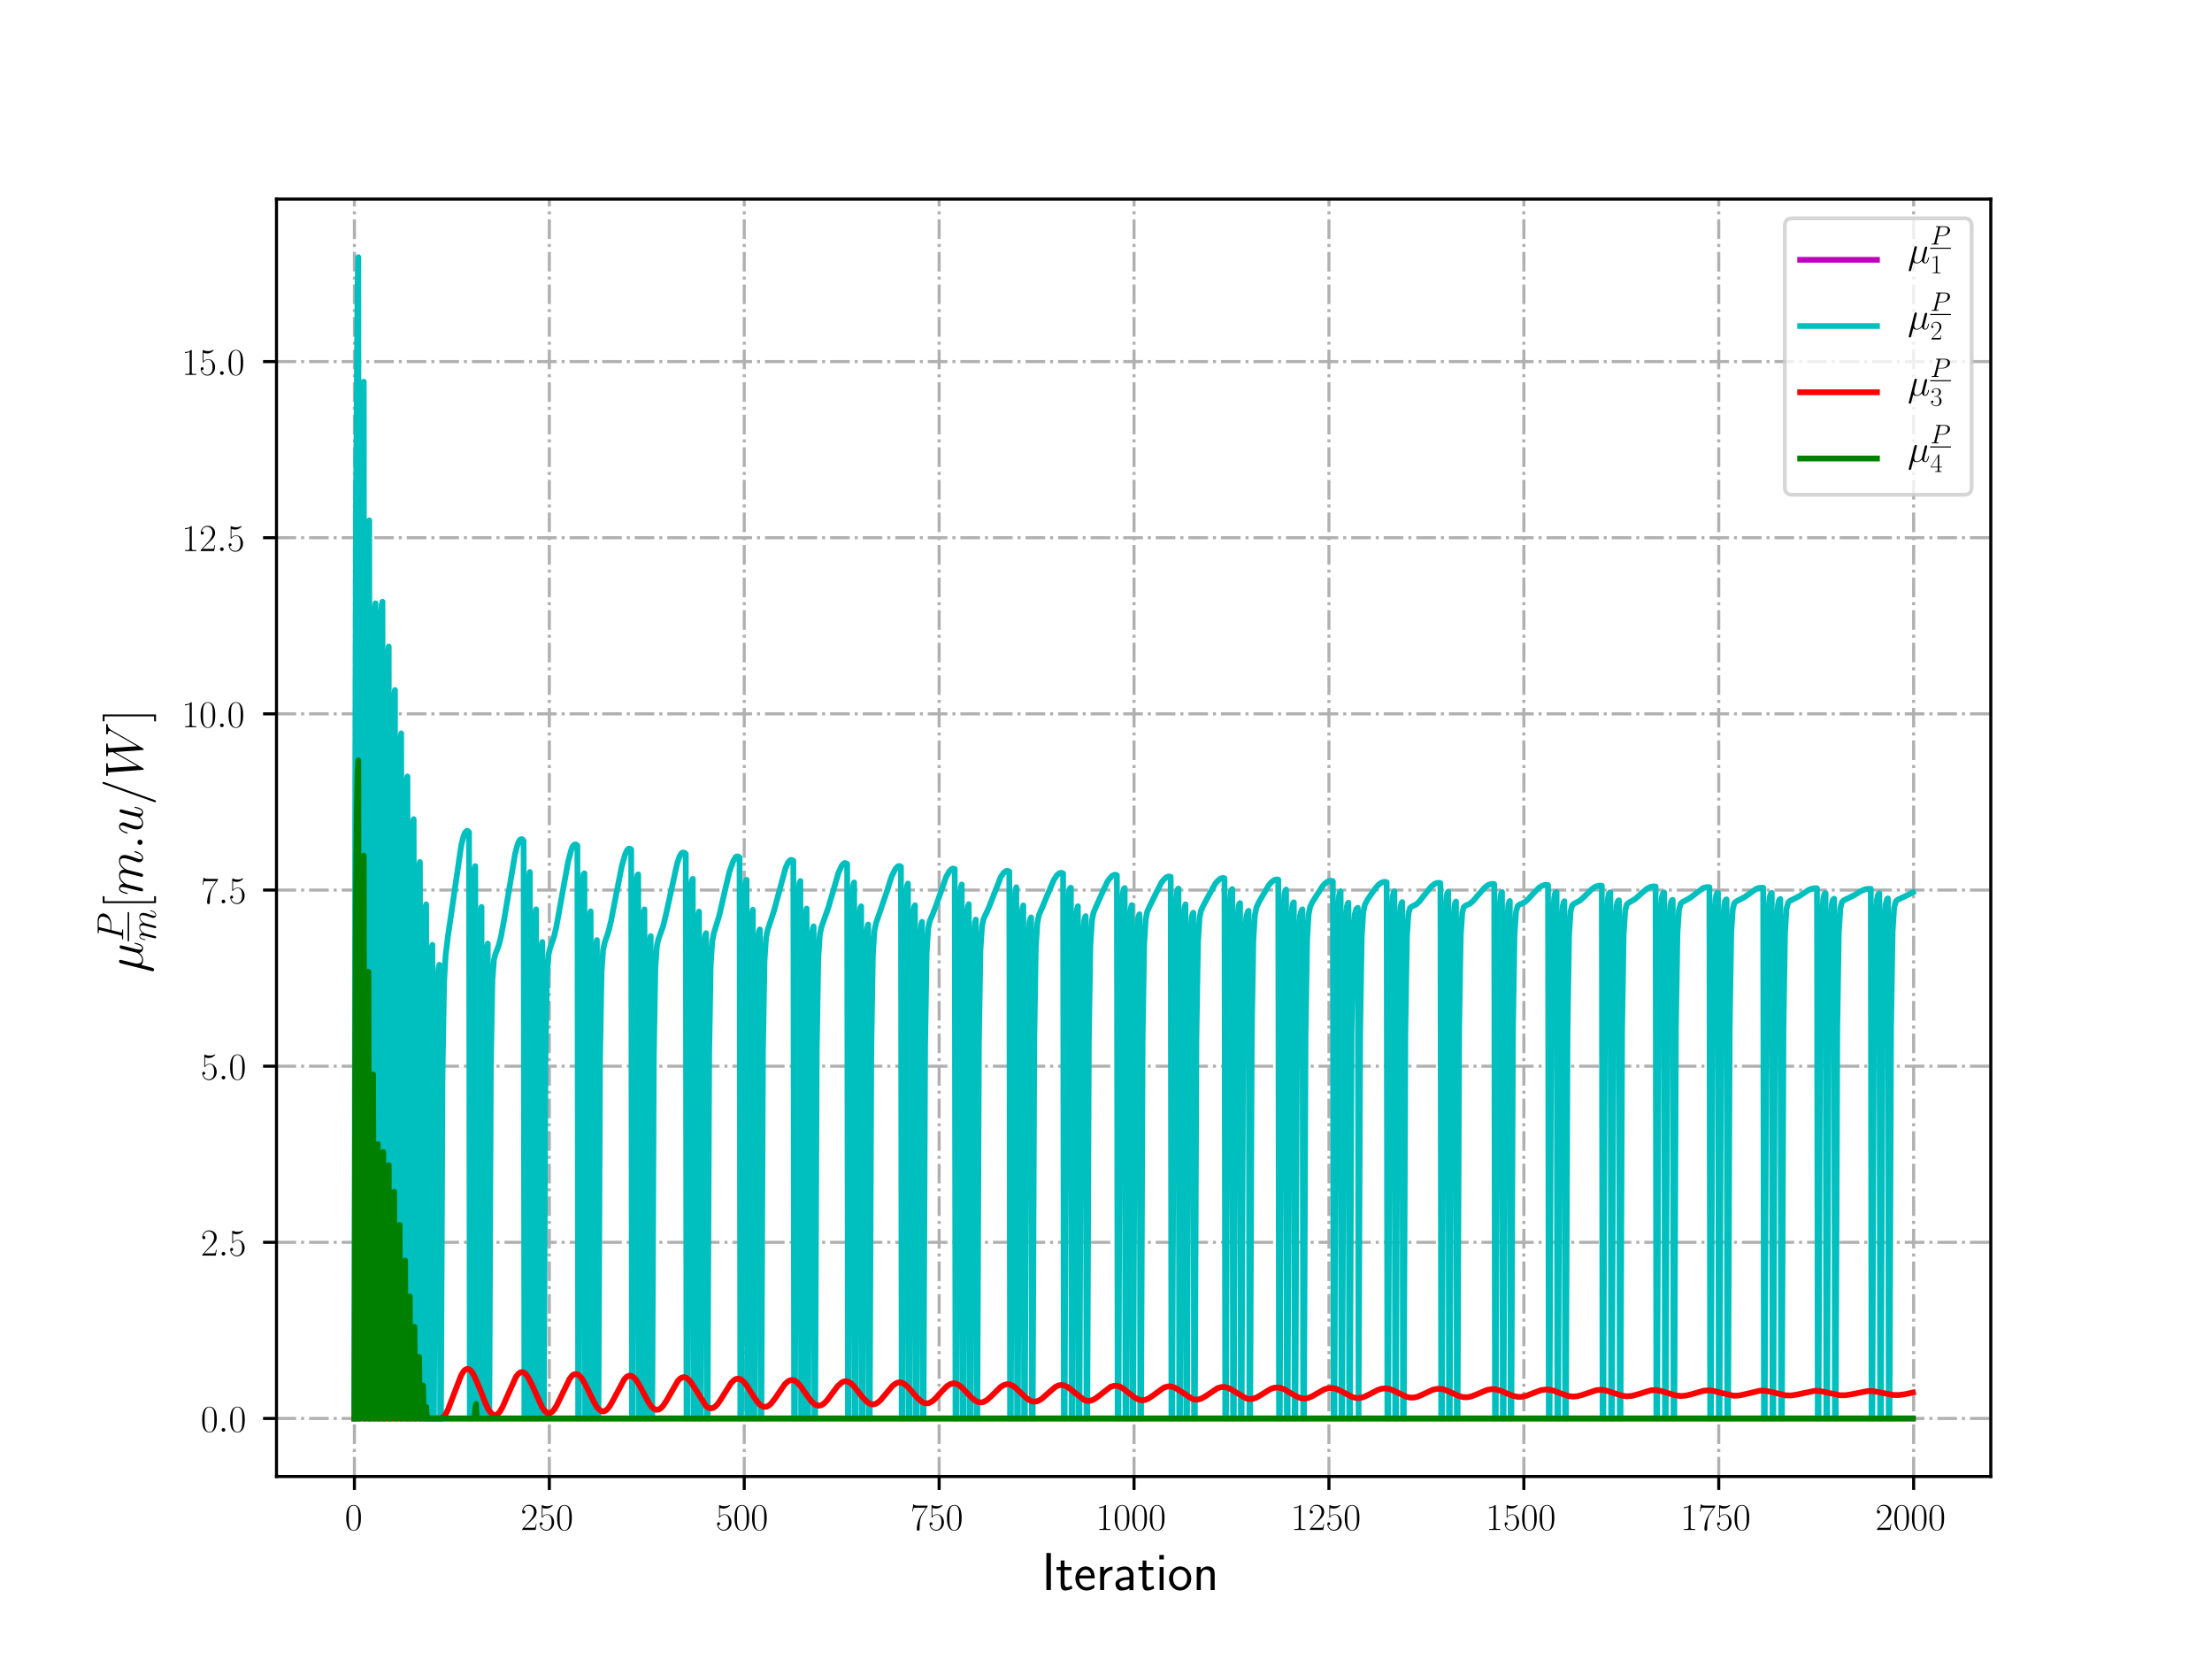 <?xml version="1.0" encoding="utf-8" standalone="no"?>
<!DOCTYPE svg PUBLIC "-//W3C//DTD SVG 1.1//EN"
  "http://www.w3.org/Graphics/SVG/1.1/DTD/svg11.dtd">
<!-- Created with matplotlib (http://matplotlib.org/) -->
<svg height="432pt" version="1.1" viewBox="0 0 576 432" width="576pt" xmlns="http://www.w3.org/2000/svg" xmlns:xlink="http://www.w3.org/1999/xlink">
 <defs>
  <style type="text/css">
*{stroke-linecap:butt;stroke-linejoin:round;}
  </style>
 </defs>
 <g id="figure_1">
  <g id="patch_1">
   <path d="M 0 432 
L 576 432 
L 576 0 
L 0 0 
z
" style="fill:#ffffff;"/>
  </g>
  <g id="axes_1">
   <g id="patch_2">
    <path d="M 72 384.48 
L 518.4 384.48 
L 518.4 51.84 
L 72 51.84 
z
" style="fill:#ffffff;"/>
   </g>
   <g id="matplotlib.axis_1">
    <g id="xtick_1">
     <g id="line2d_1">
      <path clip-path="url(#pc7d22c2955)" d="M 92.291 384.48 
L 92.291 51.84 
" style="fill:none;stroke:#b0b0b0;stroke-dasharray:5.12,1.28,0.8,1.28;stroke-dashoffset:0;stroke-width:0.8;"/>
     </g>
     <g id="line2d_2">
      <defs>
       <path d="M 0 0 
L 0 3.5 
" id="m30c4c192c5" style="stroke:#000000;stroke-width:0.8;"/>
      </defs>
      <g>
       <use style="stroke:#000000;stroke-width:0.8;" x="92.291" xlink:href="#m30c4c192c5" y="384.48"/>
      </g>
     </g>
     <g id="text_1">
      <!-- $0$ -->
      <defs>
       <path d="M 42 31.641 
C 42 37.75 41.906 48.125 37.703 56.109 
C 34 63.109 28.094 65.594 22.906 65.594 
C 18.094 65.594 12 63.406 8.203 56.203 
C 4.203 48.719 3.797 39.438 3.797 31.641 
C 3.797 25.953 3.906 17.281 7 9.672 
C 11.297 -0.609 19 -2 22.906 -2 
C 27.5 -2 34.5 -0.109 38.594 9.375 
C 41.594 16.281 42 24.359 42 31.641 
z
M 22.906 -0.406 
C 16.5 -0.406 12.703 5.078 11.297 12.688 
C 10.203 18.562 10.203 27.156 10.203 32.75 
C 10.203 40.438 10.203 46.828 11.5 52.922 
C 13.406 61.391 19 64 22.906 64 
C 27 64 32.297 61.297 34.203 53.125 
C 35.5 47.438 35.594 40.734 35.594 32.75 
C 35.594 26.25 35.594 18.266 34.406 12.375 
C 32.297 1.484 26.406 -0.406 22.906 -0.406 
z
" id="CMR17-48"/>
      </defs>
      <g transform="translate(89.8 398.398)scale(0.1 -0.1)">
       <use transform="scale(0.996)" xlink:href="#CMR17-48"/>
      </g>
     </g>
    </g>
    <g id="xtick_2">
     <g id="line2d_3">
      <path clip-path="url(#pc7d22c2955)" d="M 143.044 384.48 
L 143.044 51.84 
" style="fill:none;stroke:#b0b0b0;stroke-dasharray:5.12,1.28,0.8,1.28;stroke-dashoffset:0;stroke-width:0.8;"/>
     </g>
     <g id="line2d_4">
      <g>
       <use style="stroke:#000000;stroke-width:0.8;" x="143.044" xlink:href="#m30c4c192c5" y="384.48"/>
      </g>
     </g>
     <g id="text_2">
      <!-- $250$ -->
      <defs>
       <path d="M 41.703 15.453 
L 39.906 15.453 
C 38.906 8.375 38.094 7.172 37.703 6.562 
C 37.203 5.766 30 5.766 28.594 5.766 
L 9.406 5.766 
C 13 9.672 20 16.75 28.5 24.953 
C 34.594 30.734 41.703 37.531 41.703 47.422 
C 41.703 59.219 32.297 66 21.797 66 
C 10.797 66 4.094 56.312 4.094 47.344 
C 4.094 43.438 7 42.938 8.203 42.938 
C 9.203 42.938 12.203 43.547 12.203 47.031 
C 12.203 50.109 9.594 51 8.203 51 
C 7.594 51 7 50.906 6.594 50.703 
C 8.5 59.219 14.297 63.406 20.406 63.406 
C 29.094 63.406 34.797 56.516 34.797 47.422 
C 34.797 38.734 29.703 31.25 24 24.75 
L 4.094 2.281 
L 4.094 0 
L 39.297 0 
z
" id="CMR17-50"/>
       <path d="M 11.406 57.688 
C 12.406 57.281 16.5 56 20.703 56 
C 30 56 35.094 61.109 38 64.062 
C 38 64.953 38 65.5 37.406 65.5 
C 37.297 65.5 37.094 65.5 36.297 65.047 
C 32.797 63.406 28.703 62.078 23.703 62.078 
C 20.703 62.078 16.203 62.484 11.297 64.672 
C 10.203 65.172 10 65.172 9.906 65.172 
C 9.406 65.172 9.297 65.062 9.297 63.078 
L 9.297 34.422 
C 9.297 32.641 9.297 32.141 10.297 32.141 
C 10.797 32.141 11 32.344 11.5 33.031 
C 14.703 37.516 19.094 39.406 24.094 39.406 
C 27.594 39.406 35.094 37.219 35.094 20.141 
C 35.094 16.953 35.094 11.172 32.094 6.578 
C 29.594 2.484 25.703 0.391 21.406 0.391 
C 14.797 0.391 8.094 5 6.297 12.719 
C 6.703 12.609 7.5 12.422 7.906 12.422 
C 9.203 12.422 11.703 13.125 11.703 16.219 
C 11.703 18.906 9.797 20 7.906 20 
C 5.594 20 4.094 18.594 4.094 15.797 
C 4.094 7.094 11 -2 21.594 -2 
C 31.906 -2 41.703 6.875 41.703 19.75 
C 41.703 31.719 33.906 41 24.203 41 
C 19.094 41 14.797 39.109 11.406 35.531 
z
" id="CMR17-53"/>
      </defs>
      <g transform="translate(135.572 398.398)scale(0.1 -0.1)">
       <use transform="scale(0.996)" xlink:href="#CMR17-50"/>
       <use transform="translate(45.69 0)scale(0.996)" xlink:href="#CMR17-53"/>
       <use transform="translate(91.381 0)scale(0.996)" xlink:href="#CMR17-48"/>
      </g>
     </g>
    </g>
    <g id="xtick_3">
     <g id="line2d_5">
      <path clip-path="url(#pc7d22c2955)" d="M 193.796 384.48 
L 193.796 51.84 
" style="fill:none;stroke:#b0b0b0;stroke-dasharray:5.12,1.28,0.8,1.28;stroke-dashoffset:0;stroke-width:0.8;"/>
     </g>
     <g id="line2d_6">
      <g>
       <use style="stroke:#000000;stroke-width:0.8;" x="193.796" xlink:href="#m30c4c192c5" y="384.48"/>
      </g>
     </g>
     <g id="text_3">
      <!-- $500$ -->
      <g transform="translate(186.324 398.398)scale(0.1 -0.1)">
       <use transform="scale(0.996)" xlink:href="#CMR17-53"/>
       <use transform="translate(45.69 0)scale(0.996)" xlink:href="#CMR17-48"/>
       <use transform="translate(91.381 0)scale(0.996)" xlink:href="#CMR17-48"/>
      </g>
     </g>
    </g>
    <g id="xtick_4">
     <g id="line2d_7">
      <path clip-path="url(#pc7d22c2955)" d="M 244.549 384.48 
L 244.549 51.84 
" style="fill:none;stroke:#b0b0b0;stroke-dasharray:5.12,1.28,0.8,1.28;stroke-dashoffset:0;stroke-width:0.8;"/>
     </g>
     <g id="line2d_8">
      <g>
       <use style="stroke:#000000;stroke-width:0.8;" x="244.549" xlink:href="#m30c4c192c5" y="384.48"/>
      </g>
     </g>
     <g id="text_4">
      <!-- $750$ -->
      <defs>
       <path d="M 45.094 61.578 
L 45.094 63.766 
L 21.594 63.766 
C 9.906 63.766 9.703 65.078 9.297 67 
L 7.5 67 
L 4.594 48.344 
L 6.406 48.344 
C 6.703 50.234 7.406 55.312 8.594 57.203 
C 9.203 58 16.594 58 18.297 58 
L 40.297 58 
L 29.203 41.578 
C 21.797 30.531 16.703 15.609 16.703 2.578 
C 16.703 1.391 16.703 -2 20.297 -2 
C 23.906 -2 23.906 1.391 23.906 2.672 
L 23.906 7.266 
C 23.906 23.562 26.703 34.312 31.297 41.188 
z
" id="CMR17-55"/>
      </defs>
      <g transform="translate(237.077 398.398)scale(0.1 -0.1)">
       <use transform="scale(0.996)" xlink:href="#CMR17-55"/>
       <use transform="translate(45.69 0)scale(0.996)" xlink:href="#CMR17-53"/>
       <use transform="translate(91.381 0)scale(0.996)" xlink:href="#CMR17-48"/>
      </g>
     </g>
    </g>
    <g id="xtick_5">
     <g id="line2d_9">
      <path clip-path="url(#pc7d22c2955)" d="M 295.302 384.48 
L 295.302 51.84 
" style="fill:none;stroke:#b0b0b0;stroke-dasharray:5.12,1.28,0.8,1.28;stroke-dashoffset:0;stroke-width:0.8;"/>
     </g>
     <g id="line2d_10">
      <g>
       <use style="stroke:#000000;stroke-width:0.8;" x="295.302" xlink:href="#m30c4c192c5" y="384.48"/>
      </g>
     </g>
     <g id="text_5">
      <!-- $1000$ -->
      <defs>
       <path d="M 26.594 63.406 
C 26.594 65.5 26.5 65.5 25.094 65.5 
C 21.203 61.188 15.297 59.797 9.703 59.797 
C 9.406 59.797 8.906 59.797 8.797 59.5 
C 8.703 59.297 8.703 59.094 8.703 57 
C 11.797 57 17 57.594 21 59.984 
L 21 7.203 
C 21 3.688 20.797 2.5 12.203 2.5 
L 9.203 2.5 
L 9.203 0 
C 14 0 19 0 23.797 0 
C 28.594 0 33.594 0 38.406 0 
L 38.406 2.5 
L 35.406 2.5 
C 26.797 2.5 26.594 3.594 26.594 7.156 
z
" id="CMR17-49"/>
      </defs>
      <g transform="translate(285.339 398.398)scale(0.1 -0.1)">
       <use transform="scale(0.996)" xlink:href="#CMR17-49"/>
       <use transform="translate(45.69 0)scale(0.996)" xlink:href="#CMR17-48"/>
       <use transform="translate(91.381 0)scale(0.996)" xlink:href="#CMR17-48"/>
       <use transform="translate(137.071 0)scale(0.996)" xlink:href="#CMR17-48"/>
      </g>
     </g>
    </g>
    <g id="xtick_6">
     <g id="line2d_11">
      <path clip-path="url(#pc7d22c2955)" d="M 346.054 384.48 
L 346.054 51.84 
" style="fill:none;stroke:#b0b0b0;stroke-dasharray:5.12,1.28,0.8,1.28;stroke-dashoffset:0;stroke-width:0.8;"/>
     </g>
     <g id="line2d_12">
      <g>
       <use style="stroke:#000000;stroke-width:0.8;" x="346.054" xlink:href="#m30c4c192c5" y="384.48"/>
      </g>
     </g>
     <g id="text_6">
      <!-- $1250$ -->
      <g transform="translate(336.091 398.398)scale(0.1 -0.1)">
       <use transform="scale(0.996)" xlink:href="#CMR17-49"/>
       <use transform="translate(45.69 0)scale(0.996)" xlink:href="#CMR17-50"/>
       <use transform="translate(91.381 0)scale(0.996)" xlink:href="#CMR17-53"/>
       <use transform="translate(137.071 0)scale(0.996)" xlink:href="#CMR17-48"/>
      </g>
     </g>
    </g>
    <g id="xtick_7">
     <g id="line2d_13">
      <path clip-path="url(#pc7d22c2955)" d="M 396.807 384.48 
L 396.807 51.84 
" style="fill:none;stroke:#b0b0b0;stroke-dasharray:5.12,1.28,0.8,1.28;stroke-dashoffset:0;stroke-width:0.8;"/>
     </g>
     <g id="line2d_14">
      <g>
       <use style="stroke:#000000;stroke-width:0.8;" x="396.807" xlink:href="#m30c4c192c5" y="384.48"/>
      </g>
     </g>
     <g id="text_7">
      <!-- $1500$ -->
      <g transform="translate(386.844 398.398)scale(0.1 -0.1)">
       <use transform="scale(0.996)" xlink:href="#CMR17-49"/>
       <use transform="translate(45.69 0)scale(0.996)" xlink:href="#CMR17-53"/>
       <use transform="translate(91.381 0)scale(0.996)" xlink:href="#CMR17-48"/>
       <use transform="translate(137.071 0)scale(0.996)" xlink:href="#CMR17-48"/>
      </g>
     </g>
    </g>
    <g id="xtick_8">
     <g id="line2d_15">
      <path clip-path="url(#pc7d22c2955)" d="M 447.559 384.48 
L 447.559 51.84 
" style="fill:none;stroke:#b0b0b0;stroke-dasharray:5.12,1.28,0.8,1.28;stroke-dashoffset:0;stroke-width:0.8;"/>
     </g>
     <g id="line2d_16">
      <g>
       <use style="stroke:#000000;stroke-width:0.8;" x="447.559" xlink:href="#m30c4c192c5" y="384.48"/>
      </g>
     </g>
     <g id="text_8">
      <!-- $1750$ -->
      <g transform="translate(437.597 398.398)scale(0.1 -0.1)">
       <use transform="scale(0.996)" xlink:href="#CMR17-49"/>
       <use transform="translate(45.69 0)scale(0.996)" xlink:href="#CMR17-55"/>
       <use transform="translate(91.381 0)scale(0.996)" xlink:href="#CMR17-53"/>
       <use transform="translate(137.071 0)scale(0.996)" xlink:href="#CMR17-48"/>
      </g>
     </g>
    </g>
    <g id="xtick_9">
     <g id="line2d_17">
      <path clip-path="url(#pc7d22c2955)" d="M 498.312 384.48 
L 498.312 51.84 
" style="fill:none;stroke:#b0b0b0;stroke-dasharray:5.12,1.28,0.8,1.28;stroke-dashoffset:0;stroke-width:0.8;"/>
     </g>
     <g id="line2d_18">
      <g>
       <use style="stroke:#000000;stroke-width:0.8;" x="498.312" xlink:href="#m30c4c192c5" y="384.48"/>
      </g>
     </g>
     <g id="text_9">
      <!-- $2000$ -->
      <g transform="translate(488.349 398.398)scale(0.1 -0.1)">
       <use transform="scale(0.996)" xlink:href="#CMR17-50"/>
       <use transform="translate(45.69 0)scale(0.996)" xlink:href="#CMR17-48"/>
       <use transform="translate(91.381 0)scale(0.996)" xlink:href="#CMR17-48"/>
       <use transform="translate(137.071 0)scale(0.996)" xlink:href="#CMR17-48"/>
      </g>
     </g>
    </g>
    <g id="text_10">
     <!-- Iteration -->
     <defs>
      <path d="M 17.094 69 
L 8.703 69 
L 8.703 0 
L 17.094 0 
z
" id="CMSS17-73"/>
      <path d="M 16.703 37 
L 29.703 37 
L 29.703 42.766 
L 16.703 42.766 
L 16.703 55 
L 9.594 55 
L 9.594 42.766 
L 1.703 42.766 
L 1.703 37 
L 9.406 37 
L 9.406 11.703 
C 9.406 6 10.703 -1 17.297 -1 
C 22.297 -1 26.906 0.391 31.297 2.688 
L 29.703 8.562 
C 27.297 6.469 24.406 5.266 21.297 5.266 
C 16.906 5.266 16.703 10.875 16.703 13.375 
z
" id="CMSS17-116"/>
      <path d="M 39.094 21.516 
C 39.094 24.844 38.906 31.297 35.703 36.641 
C 32.203 42.391 26.5 44 22.203 44 
C 11.797 44 3 34.188 3 21.484 
C 3 9.094 12.094 -1 23.594 -1 
C 28.094 -1 33.594 0.297 38.594 3.875 
C 38.594 4.281 38.406 6.469 38.297 6.562 
C 38.297 6.766 38 9.844 38 10.25 
C 33.203 6.359 27.703 5.078 23.703 5.078 
C 17.297 5.078 10.406 10.422 10.094 21.516 
z
M 10.906 27 
C 12.203 32.562 16.594 37.828 22.203 37.828 
C 23.703 37.828 30.703 37.828 32.5 27 
z
" id="CMSS17-101"/>
      <path d="M 14.906 21.297 
C 14.906 30.703 21.797 37 30.594 37 
L 30.594 43.578 
C 24.203 43.578 18.203 40.391 14.594 35.203 
L 14.594 43.094 
L 7.5 43.094 
L 7.5 0 
L 14.906 0 
z
" id="CMSS17-114"/>
      <path d="M 37.594 27.984 
C 37.594 37.375 30.906 43.875 21.906 43.875 
C 17.5 43.875 12.703 43.078 7.203 39.891 
L 7.797 33.359 
C 10.297 35.125 14.594 38 21.797 38 
C 26.906 38 30 34.062 30 27.844 
L 30 24 
C 14 24 4 19.344 4 11.344 
C 4 7.203 6.5 -1 14.797 -1 
C 16.297 -1 24.406 -1 30.203 3.391 
L 30.203 -0.297 
L 37.594 -0.297 
z
M 30 12.75 
C 30 10.953 30 8.562 27 6.781 
C 24.406 5.078 21.094 5.078 19.703 5.078 
C 14.703 5.078 11.297 7.984 11.297 11.625 
C 11.297 18.922 26.906 18.922 30 18.922 
z
" id="CMSS17-97"/>
      <path d="M 15.297 65.359 
L 6.906 65.359 
L 6.906 57 
L 15.297 57 
z
M 14.797 42.797 
L 7.406 42.797 
L 7.406 0 
L 14.797 0 
z
" id="CMSS17-105"/>
      <path d="M 44.203 21.188 
C 44.203 34 34.703 44 23.5 44 
C 12 44 2.703 33.703 2.703 21.188 
C 2.703 8.5 12.297 -1 23.406 -1 
C 34.797 -1 44.203 8.797 44.203 21.188 
z
M 23.5 5.266 
C 16.406 5.266 10.297 11.078 10.297 22 
C 10.297 33.609 17.406 37.922 23.406 37.922 
C 29.906 37.922 36.594 33.219 36.594 22 
C 36.594 10.672 30.094 5.266 23.5 5.266 
z
" id="CMSS17-111"/>
      <path d="M 40.906 29.328 
C 40.906 35.672 39.406 44 28.094 44 
C 21.703 44 17.5 40.719 14.703 37.328 
L 14.703 43.094 
L 7.406 43.094 
L 7.406 0 
L 15 0 
L 15 24.359 
C 15 30.688 17.406 37.938 24.203 37.938 
C 33 37.938 33.297 32 33.297 28.578 
L 33.297 0 
L 40.906 0 
z
" id="CMSS17-110"/>
     </defs>
     <g transform="translate(271.264 414.022)scale(0.14 -0.14)">
      <use transform="scale(0.996)" xlink:href="#CMSS17-73"/>
      <use transform="translate(25.784 0)scale(0.996)" xlink:href="#CMSS17-116"/>
      <use transform="translate(59.615 0)scale(0.996)" xlink:href="#CMSS17-101"/>
      <use transform="translate(101.254 0)scale(0.996)" xlink:href="#CMSS17-114"/>
      <use transform="translate(133.164 0)scale(0.996)" xlink:href="#CMSS17-97"/>
      <use transform="translate(178.086 0)scale(0.996)" xlink:href="#CMSS17-116"/>
      <use transform="translate(211.918 0)scale(0.996)" xlink:href="#CMSS17-105"/>
      <use transform="translate(234.098 0)scale(0.996)" xlink:href="#CMSS17-111"/>
      <use transform="translate(280.942 0)scale(0.996)" xlink:href="#CMSS17-110"/>
     </g>
    </g>
   </g>
   <g id="matplotlib.axis_2">
    <g id="ytick_1">
     <g id="line2d_19">
      <path clip-path="url(#pc7d22c2955)" d="M 72 369.36 
L 518.4 369.36 
" style="fill:none;stroke:#b0b0b0;stroke-dasharray:5.12,1.28,0.8,1.28;stroke-dashoffset:0;stroke-width:0.8;"/>
     </g>
     <g id="line2d_20">
      <defs>
       <path d="M 0 0 
L -3.5 0 
" id="m906672ce0e" style="stroke:#000000;stroke-width:0.8;"/>
      </defs>
      <g>
       <use style="stroke:#000000;stroke-width:0.8;" x="72" xlink:href="#m906672ce0e" y="369.36"/>
      </g>
     </g>
     <g id="text_11">
      <!-- $0.0$ -->
      <defs>
       <path d="M 18.406 4.797 
C 18.406 7.688 16 9.672 13.594 9.672 
C 10.703 9.672 8.703 7.281 8.703 4.891 
C 8.703 2 11.094 0 13.5 0 
C 16.406 0 18.406 2.391 18.406 4.797 
z
" id="CMMI12-58"/>
      </defs>
      <g transform="translate(52.27 372.819)scale(0.1 -0.1)">
       <use transform="scale(0.996)" xlink:href="#CMR17-48"/>
       <use transform="translate(45.69 0)scale(0.996)" xlink:href="#CMMI12-58"/>
       <use transform="translate(72.788 0)scale(0.996)" xlink:href="#CMR17-48"/>
      </g>
     </g>
    </g>
    <g id="ytick_2">
     <g id="line2d_21">
      <path clip-path="url(#pc7d22c2955)" d="M 72 323.493 
L 518.4 323.493 
" style="fill:none;stroke:#b0b0b0;stroke-dasharray:5.12,1.28,0.8,1.28;stroke-dashoffset:0;stroke-width:0.8;"/>
     </g>
     <g id="line2d_22">
      <g>
       <use style="stroke:#000000;stroke-width:0.8;" x="72" xlink:href="#m906672ce0e" y="323.493"/>
      </g>
     </g>
     <g id="text_12">
      <!-- $2.5$ -->
      <g transform="translate(52.27 326.953)scale(0.1 -0.1)">
       <use transform="scale(0.996)" xlink:href="#CMR17-50"/>
       <use transform="translate(45.69 0)scale(0.996)" xlink:href="#CMMI12-58"/>
       <use transform="translate(72.788 0)scale(0.996)" xlink:href="#CMR17-53"/>
      </g>
     </g>
    </g>
    <g id="ytick_3">
     <g id="line2d_23">
      <path clip-path="url(#pc7d22c2955)" d="M 72 277.627 
L 518.4 277.627 
" style="fill:none;stroke:#b0b0b0;stroke-dasharray:5.12,1.28,0.8,1.28;stroke-dashoffset:0;stroke-width:0.8;"/>
     </g>
     <g id="line2d_24">
      <g>
       <use style="stroke:#000000;stroke-width:0.8;" x="72" xlink:href="#m906672ce0e" y="277.627"/>
      </g>
     </g>
     <g id="text_13">
      <!-- $5.0$ -->
      <g transform="translate(52.27 281.086)scale(0.1 -0.1)">
       <use transform="scale(0.996)" xlink:href="#CMR17-53"/>
       <use transform="translate(45.69 0)scale(0.996)" xlink:href="#CMMI12-58"/>
       <use transform="translate(72.788 0)scale(0.996)" xlink:href="#CMR17-48"/>
      </g>
     </g>
    </g>
    <g id="ytick_4">
     <g id="line2d_25">
      <path clip-path="url(#pc7d22c2955)" d="M 72 231.76 
L 518.4 231.76 
" style="fill:none;stroke:#b0b0b0;stroke-dasharray:5.12,1.28,0.8,1.28;stroke-dashoffset:0;stroke-width:0.8;"/>
     </g>
     <g id="line2d_26">
      <g>
       <use style="stroke:#000000;stroke-width:0.8;" x="72" xlink:href="#m906672ce0e" y="231.76"/>
      </g>
     </g>
     <g id="text_14">
      <!-- $7.5$ -->
      <g transform="translate(52.27 235.22)scale(0.1 -0.1)">
       <use transform="scale(0.996)" xlink:href="#CMR17-55"/>
       <use transform="translate(45.69 0)scale(0.996)" xlink:href="#CMMI12-58"/>
       <use transform="translate(72.788 0)scale(0.996)" xlink:href="#CMR17-53"/>
      </g>
     </g>
    </g>
    <g id="ytick_5">
     <g id="line2d_27">
      <path clip-path="url(#pc7d22c2955)" d="M 72 185.894 
L 518.4 185.894 
" style="fill:none;stroke:#b0b0b0;stroke-dasharray:5.12,1.28,0.8,1.28;stroke-dashoffset:0;stroke-width:0.8;"/>
     </g>
     <g id="line2d_28">
      <g>
       <use style="stroke:#000000;stroke-width:0.8;" x="72" xlink:href="#m906672ce0e" y="185.894"/>
      </g>
     </g>
     <g id="text_15">
      <!-- $10.0$ -->
      <g transform="translate(47.289 189.353)scale(0.1 -0.1)">
       <use transform="scale(0.996)" xlink:href="#CMR17-49"/>
       <use transform="translate(45.69 0)scale(0.996)" xlink:href="#CMR17-48"/>
       <use transform="translate(91.381 0)scale(0.996)" xlink:href="#CMMI12-58"/>
       <use transform="translate(118.478 0)scale(0.996)" xlink:href="#CMR17-48"/>
      </g>
     </g>
    </g>
    <g id="ytick_6">
     <g id="line2d_29">
      <path clip-path="url(#pc7d22c2955)" d="M 72 140.027 
L 518.4 140.027 
" style="fill:none;stroke:#b0b0b0;stroke-dasharray:5.12,1.28,0.8,1.28;stroke-dashoffset:0;stroke-width:0.8;"/>
     </g>
     <g id="line2d_30">
      <g>
       <use style="stroke:#000000;stroke-width:0.8;" x="72" xlink:href="#m906672ce0e" y="140.027"/>
      </g>
     </g>
     <g id="text_16">
      <!-- $12.5$ -->
      <g transform="translate(47.289 143.486)scale(0.1 -0.1)">
       <use transform="scale(0.996)" xlink:href="#CMR17-49"/>
       <use transform="translate(45.69 0)scale(0.996)" xlink:href="#CMR17-50"/>
       <use transform="translate(91.381 0)scale(0.996)" xlink:href="#CMMI12-58"/>
       <use transform="translate(118.478 0)scale(0.996)" xlink:href="#CMR17-53"/>
      </g>
     </g>
    </g>
    <g id="ytick_7">
     <g id="line2d_31">
      <path clip-path="url(#pc7d22c2955)" d="M 72 94.161 
L 518.4 94.161 
" style="fill:none;stroke:#b0b0b0;stroke-dasharray:5.12,1.28,0.8,1.28;stroke-dashoffset:0;stroke-width:0.8;"/>
     </g>
     <g id="line2d_32">
      <g>
       <use style="stroke:#000000;stroke-width:0.8;" x="72" xlink:href="#m906672ce0e" y="94.161"/>
      </g>
     </g>
     <g id="text_17">
      <!-- $15.0$ -->
      <g transform="translate(47.289 97.62)scale(0.1 -0.1)">
       <use transform="scale(0.996)" xlink:href="#CMR17-49"/>
       <use transform="translate(45.69 0)scale(0.996)" xlink:href="#CMR17-53"/>
       <use transform="translate(91.381 0)scale(0.996)" xlink:href="#CMMI12-58"/>
       <use transform="translate(118.478 0)scale(0.996)" xlink:href="#CMR17-48"/>
      </g>
     </g>
    </g>
    <g id="text_18">
     <!-- $\mu^{\underline{P}}_{m}[m.u/W]$ -->
     <defs>
      <path d="M 14.406 2.188 
C 16.906 -0.094 20.594 -1 24 -1 
C 30.406 -1 34.797 3.25 37.094 6.328 
C 38.094 1.078 42.297 -1 45.797 -1 
C 48.797 -1 51.203 0.781 53 4.328 
C 54.594 7.703 56 13.734 56 14.109 
C 56 14.609 55.594 15 55 15 
C 54.094 15 54 14.5 53.594 13.031 
C 52.094 7.203 50.203 1 46.094 1 
C 43.203 1 43 3.578 43 5.594 
C 43 7.875 43.906 11.484 44.594 14.469 
L 47.406 25.234 
C 47.797 27.141 48.906 31.609 49.406 33.422 
C 50 35.812 51.094 40.109 51.094 40.5 
C 51.094 42 49.906 43 48.406 43 
C 47.5 43 45.406 42.594 44.594 39.609 
L 37.594 11.875 
C 37.094 9.875 37.094 9.672 35.797 8.078 
C 34.594 6.391 30.703 1 24.406 1 
C 18.797 1 17 5.094 17 9.766 
C 17 12.672 17.906 16.156 18.297 17.859 
L 22.797 35.828 
C 23.297 37.719 24.094 40.906 24.094 41.516 
C 24.094 43.109 22.797 44 21.5 44 
C 20.594 44 18.406 43.703 17.594 40.5 
L 3.094 -17.297 
C 3 -17.797 2.797 -18.391 2.797 -19 
C 2.797 -20.5 4 -21.5 5.5 -21.5 
C 8.406 -21.5 9 -19.188 9.703 -16.406 
z
" id="CMMI12-22"/>
      <path d="M 29.594 31.609 
L 46.406 31.609 
C 60.203 31.609 74 41.766 74 53.141 
C 74 60.906 67.406 68 54.797 68 
L 23.906 68 
C 22 68 21.094 68 21.094 66.109 
C 21.094 65.109 22 65.109 23.5 65.109 
C 29.594 65.109 29.594 64.312 29.594 63.219 
C 29.594 63.031 29.594 62.422 29.203 60.922 
L 15.703 7.375 
C 14.797 3.891 14.594 2.891 7.594 2.891 
C 5.703 2.891 4.703 2.891 4.703 1.094 
C 4.703 0 5.594 0 6.203 0 
C 8.094 0 10.094 0 12 0 
L 23.703 0 
C 25.594 0 27.703 0 29.594 0 
C 30.406 0 31.5 0 31.5 1.891 
C 31.5 2.891 30.594 2.891 29.094 2.891 
C 23.094 2.891 23 3.594 23 4.578 
C 23 5.078 23.094 5.766 23.203 6.266 
z
M 36.797 61.406 
C 37.703 65.109 38.094 65.109 42 65.109 
L 51.906 65.109 
C 59.406 65.109 65.594 62.703 65.594 55.234 
C 65.594 52.641 64.297 44.172 59.703 39.594 
C 58 37.797 53.203 34 44.094 34 
L 30 34 
z
" id="CMMI12-80"/>
      <path d="M 20.594 29.234 
C 20.797 29.844 23.297 34.828 27 38.016 
C 29.594 40.406 33 42.016 36.906 42.016 
C 40.906 42.016 42.297 39.016 42.297 35.031 
C 42.297 34.422 42.297 32.438 41.094 27.734 
L 38.594 17.469 
C 37.797 14.469 35.906 7.078 35.703 5.984 
C 35.297 4.484 34.703 1.891 34.703 1.5 
C 34.703 0.094 35.797 -1 37.297 -1 
C 40.297 -1 40.797 1.297 41.703 4.891 
L 47.703 28.734 
C 47.906 29.531 53.094 42.016 64.094 42.016 
C 68.094 42.016 69.5 39.016 69.5 35.031 
C 69.5 29.438 65.594 18.562 63.406 12.578 
C 62.5 10.172 62 8.875 62 7.078 
C 62 2.594 65.094 -1 69.906 -1 
C 79.203 -1 82.703 13.672 82.703 14.266 
C 82.703 14.766 82.297 15.172 81.703 15.172 
C 80.797 15.172 80.703 14.875 80.203 13.172 
C 77.906 5.188 74.203 1 70.203 1 
C 69.203 1 67.594 1 67.594 4.203 
C 67.594 6.812 68.797 10 69.203 11.094 
C 71 15.906 75.5 27.703 75.5 33.516 
C 75.5 39.5 72 44 64.406 44 
C 57.703 44 52.297 40.219 48.297 34.328 
C 48 39.719 44.703 44 37.203 44 
C 28.297 44 23.594 37.734 21.797 35.234 
C 21.5 40.906 17.406 44 13 44 
C 10.094 44 7.797 42.609 5.906 38.812 
C 4.094 35.219 2.703 29.141 2.703 28.734 
C 2.703 28.344 3.094 27.844 3.797 27.844 
C 4.594 27.844 4.703 27.938 5.297 30.234 
C 6.797 36.125 8.703 42.016 12.703 42.016 
C 15 42.016 15.797 40.406 15.797 37.422 
C 15.797 35.219 14.797 31.328 14.094 28.234 
L 11.297 17.469 
C 10.906 15.562 9.797 11.078 9.297 9.281 
C 8.594 6.688 7.5 2 7.5 1.5 
C 7.5 0.094 8.594 -1 10.094 -1 
C 11.297 -1 12.703 -0.406 13.5 1.094 
C 13.703 1.594 14.594 5.094 15.094 7.078 
L 17.297 16.062 
z
" id="CMMI12-109"/>
      <path d="M 23.5 -25 
L 23.5 -21.516 
L 14.094 -21.516 
L 14.094 71 
L 23.5 71 
L 23.5 74.484 
L 10.594 74.484 
L 10.594 -25 
z
" id="CMR17-91"/>
      <path d="M 34.094 5.781 
C 35.406 0.203 40.203 -1 42.594 -1 
C 45.797 -1 48.203 1.094 49.797 4.484 
C 51.5 8.078 52.797 13.969 52.797 14.266 
C 52.797 14.766 52.406 15.172 51.797 15.172 
C 50.906 15.172 50.797 14.672 50.406 13.172 
C 48.594 6.281 46.797 1 42.797 1 
C 39.797 1 39.797 4.297 39.797 5.594 
C 39.797 7.891 40.094 8.875 41.094 13.078 
C 41.797 15.766 42.5 18.453 43.094 21.25 
L 47.203 37.516 
C 47.906 40.016 47.906 40.219 47.906 40.516 
C 47.906 42.016 46.703 43.016 45.203 43.016 
C 42.297 43.016 41.594 40.516 41 38.016 
C 40 34.125 34.594 12.672 33.906 9.188 
C 33.797 9.188 29.906 1 22.594 1 
C 17.406 1 16.406 5.484 16.406 9.188 
C 16.406 14.875 19.203 22.844 21.797 29.531 
C 23 32.734 23.5 34.031 23.5 36.016 
C 23.5 40.312 20.406 44 15.594 44 
C 6.406 44 2.703 29.531 2.703 28.734 
C 2.703 28.344 3.094 27.844 3.797 27.844 
C 4.703 27.844 4.797 28.234 5.203 29.625 
C 7.594 38.141 11.5 41.906 15.297 41.906 
C 16.297 41.906 17.906 41.906 17.906 38.719 
C 17.906 36.125 16.797 33.234 15.297 29.438 
C 10.906 17.562 10.406 13.766 10.406 10.781 
C 10.406 0.594 18.094 -1 22.203 -1 
C 28.594 -1 32.094 3.391 34.094 5.781 
z
" id="CMMI12-117"/>
      <path d="M 42.906 71.281 
C 42.906 71.391 43.5 72.906 43.5 73.094 
C 43.5 74.297 42.5 75 41.703 75 
C 41.203 75 40.297 75 39.5 72.797 
L 6 -21.297 
C 6 -21.406 5.406 -22.891 5.406 -23.094 
C 5.406 -24.297 6.406 -25 7.203 -25 
C 7.797 -25 8.703 -24.891 9.406 -22.797 
z
" id="CMMI12-61"/>
      <path d="M 90.297 56.969 
C 92.594 60.844 94.797 64.516 100.797 65.125 
C 101.703 65.219 102.594 65.312 102.594 66.906 
C 102.594 68 101.703 68 101.406 68 
C 101.203 68 100.5 68 93.906 68 
C 90.906 68 87.797 68 84.906 68 
C 84.297 68 83.094 68 83.094 66.031 
C 83.094 65.094 83.906 65 84.5 65 
C 86.5 65 89.703 64.406 89.703 61.328 
C 89.703 60.031 89.297 59.328 88.297 57.656 
L 61 10.125 
L 57.406 61.922 
C 57.406 63.109 58.5 65 64.094 65 
C 65.406 65 66.406 65 66.406 66.969 
C 66.406 68 65.406 68 64.906 68 
C 61.406 68 57.703 68 54.094 68 
L 48.906 68 
C 47.406 68 45.594 68 44.094 68 
C 43.5 68 42.297 68 42.297 66.031 
C 42.297 65 43 65 44.703 65 
C 49.297 65 49.297 64.891 49.703 58.938 
L 50 55.359 
L 24.094 10.125 
L 20.406 61.422 
C 20.406 62.531 20.406 65 27.203 65 
C 28.297 65 29.406 65 29.406 66.859 
C 29.406 68 28.5 68 27.906 68 
C 24.406 68 20.703 68 17.094 68 
L 11.906 68 
C 10.406 68 8.594 68 7.094 68 
C 6.5 68 5.297 68 5.297 66.031 
C 5.297 65 6.094 65 7.5 65 
C 12.203 65 12.297 64.391 12.5 61.219 
L 16.906 0.281 
C 17 -1.406 17.094 -2 18.297 -2 
C 19.297 -2 19.5 -1.609 20.406 -0.109 
L 50.203 51.672 
L 53.906 0.281 
C 54 -1.406 54.094 -2 55.297 -2 
C 56.297 -2 56.594 -1.5 57.406 -0.109 
z
" id="CMMI12-87"/>
      <path d="M 14.297 74.484 
L 1.406 74.484 
L 1.406 71 
L 10.797 71 
L 10.797 -21.516 
L 1.406 -21.516 
L 1.406 -25 
L 14.297 -25 
z
" id="CMR17-93"/>
     </defs>
     <g transform="translate(40.577 253.297)rotate(-90)scale(0.14 -0.14)">
      <use transform="translate(0 24.629)scale(0.996)" xlink:href="#CMMI12-22"/>
      <use transform="translate(58.691 60.783)scale(0.697)" xlink:href="#CMMI12-80"/>
      <use transform="translate(58.691 0)scale(0.697)" xlink:href="#CMMI12-109"/>
      <use transform="translate(118.918 24.629)scale(0.996)" xlink:href="#CMR17-91"/>
      <use transform="translate(143.789 24.629)scale(0.996)" xlink:href="#CMMI12-109"/>
      <use transform="translate(229.117 24.629)scale(0.996)" xlink:href="#CMMI12-58"/>
      <use transform="translate(256.214 24.629)scale(0.996)" xlink:href="#CMMI12-117"/>
      <use transform="translate(311.734 24.629)scale(0.996)" xlink:href="#CMMI12-61"/>
      <use transform="translate(360.509 24.629)scale(0.996)" xlink:href="#CMMI12-87"/>
      <use transform="translate(466.154 24.629)scale(0.996)" xlink:href="#CMR17-93"/>
      <path d="M 58.691 49.625 
L 112.687 49.625 
L 112.687 52.415 
L 58.691 52.415 
L 58.691 49.625 
z
"/>
     </g>
    </g>
   </g>
   <g id="line2d_33">
    <path clip-path="url(#pc7d22c2955)" d="M 92.291 369.36 
L 92.494 332.667 
L 92.697 314.32 
L 92.9 305.147 
L 93.103 301.505 
L 93.306 301.351 
L 93.509 369.36 
L 93.712 369.36 
L 93.915 341.704 
L 94.118 330.911 
L 94.321 328.528 
L 94.524 369.36 
L 94.727 369.36 
L 94.93 356.193 
L 95.133 352.52 
L 95.336 352.793 
L 95.539 369.36 
L 498.109 369.36 
L 498.109 369.36 
" style="fill:none;stroke:#bf00bf;stroke-linecap:square;stroke-width:1.5;"/>
   </g>
   <g id="line2d_34">
    <path clip-path="url(#pc7d22c2955)" d="M 92.291 369.36 
L 92.494 211.029 
L 92.697 131.863 
L 93.103 74.071 
L 93.306 66.96 
L 93.509 369.36 
L 93.712 369.36 
L 94.118 149.78 
L 94.321 116.885 
L 94.524 103.295 
L 94.727 99.395 
L 94.93 369.36 
L 95.133 369.36 
L 95.539 177.223 
L 95.742 149.628 
L 95.945 138.629 
L 96.148 135.505 
L 96.351 369.36 
L 96.554 369.36 
L 96.96 201.224 
L 97.366 164.138 
L 97.569 159.154 
L 97.772 157.095 
L 97.975 369.36 
L 98.178 369.36 
L 98.584 207.075 
L 98.99 166.663 
L 99.193 160.298 
L 99.396 157.545 
L 99.599 156.688 
L 99.802 369.36 
L 100.005 369.36 
L 100.411 212.469 
L 100.817 175.447 
L 101.02 170.237 
L 101.223 168.358 
L 101.426 369.36 
L 101.629 369.36 
L 102.035 220.908 
L 102.441 186.141 
L 102.644 181.34 
L 102.847 179.682 
L 103.05 369.36 
L 103.253 369.36 
L 103.66 229.436 
L 104.066 196.869 
L 104.269 192.442 
L 104.472 190.97 
L 104.675 369.36 
L 104.878 369.36 
L 105.284 237.947 
L 105.69 207.541 
L 105.893 203.477 
L 106.096 202.178 
L 106.299 369.36 
L 106.502 369.36 
L 106.908 246.427 
L 107.314 218.158 
L 107.517 214.436 
L 107.72 213.309 
L 107.923 369.36 
L 108.126 369.36 
L 108.532 254.95 
L 108.938 228.783 
L 109.141 225.414 
L 109.344 224.468 
L 109.547 369.36 
L 109.75 369.36 
L 110.156 263.335 
L 110.562 239.297 
L 110.765 236.283 
L 110.968 235.49 
L 111.171 369.36 
L 111.374 369.36 
L 111.78 271.692 
L 112.186 249.624 
L 112.389 246.828 
L 112.592 246.038 
L 112.795 369.36 
L 112.998 369.36 
L 113.404 278.399 
L 113.81 256.829 
L 114.216 251.962 
L 114.419 251.219 
L 114.622 369.36 
L 114.825 369.36 
L 115.231 279.37 
L 115.637 255.899 
L 116.043 248.691 
L 116.652 243.748 
L 120.103 220.156 
L 120.712 217.672 
L 121.118 216.777 
L 121.524 216.391 
L 121.727 216.371 
L 121.93 216.485 
L 122.133 216.736 
L 122.336 369.36 
L 122.539 369.36 
L 122.946 256.915 
L 123.352 230.364 
L 123.555 226.719 
L 123.758 225.532 
L 123.961 369.36 
L 124.164 369.36 
L 124.57 264.162 
L 124.976 240.095 
L 125.179 237.02 
L 125.382 236.18 
L 125.585 369.36 
L 125.788 369.36 
L 126.194 272.013 
L 126.6 249.711 
L 126.803 246.724 
L 127.006 245.713 
L 127.209 369.36 
L 127.412 369.36 
L 127.818 277.449 
L 128.224 255.213 
L 128.63 249.865 
L 129.036 248.342 
L 129.848 246.252 
L 130.457 243.884 
L 131.269 239.464 
L 134.111 222.449 
L 134.72 220.09 
L 135.126 219.055 
L 135.532 218.569 
L 135.938 218.501 
L 136.344 218.899 
L 136.547 369.36 
L 136.75 369.36 
L 137.156 258.376 
L 137.562 232.043 
L 137.765 228.352 
L 137.968 227.069 
L 138.171 369.36 
L 138.374 369.36 
L 138.78 264.887 
L 139.186 240.835 
L 139.389 237.706 
L 139.592 236.789 
L 139.795 369.36 
L 139.998 369.36 
L 140.404 272.112 
L 140.81 249.575 
L 141.013 246.445 
L 141.216 245.289 
L 141.419 369.36 
L 141.622 369.36 
L 142.029 276.757 
L 142.435 254.136 
L 142.841 248.551 
L 143.247 246.869 
L 144.262 243.935 
L 144.871 241.315 
L 146.089 234.621 
L 147.916 224.48 
L 148.728 221.38 
L 149.134 220.38 
L 149.54 219.943 
L 149.946 219.886 
L 150.352 220.184 
L 150.555 369.36 
L 150.758 369.36 
L 151.164 259.073 
L 151.57 232.735 
L 151.773 228.962 
L 151.976 227.575 
L 152.179 227.412 
L 152.382 369.36 
L 152.585 369.36 
L 152.991 265.52 
L 153.397 241.526 
L 153.6 238.325 
L 153.803 237.303 
L 154.006 369.36 
L 154.209 369.36 
L 154.615 272.108 
L 155.021 249.329 
L 155.224 246.067 
L 155.427 244.781 
L 155.63 369.36 
L 155.833 369.36 
L 156.239 276.056 
L 156.645 253.081 
L 157.051 247.298 
L 157.457 245.491 
L 158.472 242.497 
L 159.081 239.985 
L 160.502 232.685 
L 161.924 225.478 
L 162.736 222.594 
L 163.345 221.275 
L 163.751 220.98 
L 164.157 221.05 
L 164.36 221.206 
L 164.563 369.36 
L 164.766 369.36 
L 165.172 259.62 
L 165.578 233.265 
L 165.781 229.421 
L 165.984 227.948 
L 166.187 227.686 
L 166.39 369.36 
L 166.593 369.36 
L 166.999 265.421 
L 167.405 241.214 
L 167.608 237.91 
L 167.811 236.789 
L 168.014 369.36 
L 168.217 369.36 
L 168.623 271.495 
L 169.029 248.439 
L 169.232 245.098 
L 169.435 243.754 
L 169.638 369.36 
L 169.841 369.36 
L 170.247 275.238 
L 170.653 252.055 
L 171.059 246.262 
L 171.465 244.52 
L 172.683 241.161 
L 173.495 237.793 
L 176.337 224.807 
L 176.946 223.064 
L 177.352 222.312 
L 177.758 221.996 
L 178.164 222.018 
L 178.57 222.354 
L 178.773 369.36 
L 178.976 369.36 
L 179.382 260.55 
L 179.788 234.439 
L 179.991 230.623 
L 180.194 229.146 
L 180.398 228.858 
L 180.601 369.36 
L 180.804 369.36 
L 181.21 266.113 
L 181.616 241.941 
L 181.819 238.576 
L 182.022 237.374 
L 182.225 369.36 
L 182.428 369.36 
L 182.834 271.622 
L 183.24 248.399 
L 183.443 244.953 
L 183.646 243.499 
L 183.849 242.999 
L 184.052 369.36 
L 184.255 369.36 
L 184.661 274.719 
L 185.067 251.177 
L 185.473 245.062 
L 185.879 243.04 
L 187.3 238.374 
L 188.924 231.263 
L 189.939 227.009 
L 190.954 224.178 
L 191.563 223.187 
L 191.969 222.985 
L 192.375 223.104 
L 192.578 223.273 
L 192.781 369.36 
L 192.984 369.36 
L 193.39 261.04 
L 193.796 234.912 
L 193.999 231.032 
L 194.202 229.474 
L 194.405 229.098 
L 194.608 369.36 
L 194.811 369.36 
L 195.217 266.017 
L 195.623 241.651 
L 195.826 238.193 
L 196.029 236.901 
L 196.232 369.36 
L 196.435 369.36 
L 196.841 271.062 
L 197.247 247.588 
L 197.45 244.071 
L 197.653 242.563 
L 197.856 242.025 
L 198.059 369.36 
L 198.262 369.36 
L 198.668 273.976 
L 199.074 250.263 
L 199.481 244.155 
L 199.887 242.209 
L 201.511 237.285 
L 204.556 226.029 
L 205.165 224.686 
L 205.571 224.132 
L 205.977 223.91 
L 206.383 223.983 
L 206.586 224.123 
L 206.789 369.36 
L 206.992 369.36 
L 207.398 261.526 
L 207.804 235.409 
L 208.007 231.48 
L 208.21 229.86 
L 208.413 229.41 
L 208.616 369.36 
L 208.819 369.36 
L 209.225 266.012 
L 209.631 241.497 
L 209.834 237.958 
L 210.037 236.586 
L 210.24 369.36 
L 210.443 369.36 
L 210.849 270.631 
L 211.255 246.942 
L 211.458 243.355 
L 211.661 241.794 
L 211.864 241.214 
L 212.067 369.36 
L 212.27 369.36 
L 212.676 273.328 
L 213.082 249.45 
L 213.488 243.332 
L 213.894 241.435 
L 215.721 236.261 
L 218.36 227.194 
L 219.173 225.458 
L 219.579 224.945 
L 219.985 224.721 
L 220.391 224.829 
L 220.594 224.959 
L 220.797 369.36 
L 221 369.36 
L 221.406 262.027 
L 221.812 235.947 
L 222.015 231.979 
L 222.218 230.305 
L 222.421 229.794 
L 222.624 369.36 
L 222.827 369.36 
L 223.233 266.081 
L 223.639 241.446 
L 223.842 237.833 
L 224.045 236.386 
L 224.248 236.013 
L 224.451 369.36 
L 224.654 369.36 
L 225.06 270.525 
L 225.466 246.72 
L 225.669 243.055 
L 225.872 241.407 
L 226.075 240.741 
L 226.278 369.36 
L 226.481 369.36 
L 226.887 272.763 
L 227.293 248.632 
L 227.699 242.387 
L 228.105 240.424 
L 230.744 232.729 
L 232.165 228.258 
L 233.18 226.238 
L 233.789 225.6 
L 234.195 225.491 
L 234.601 225.667 
L 234.804 369.36 
L 235.007 369.36 
L 235.413 262.445 
L 235.819 236.384 
L 236.022 232.379 
L 236.225 230.654 
L 236.428 230.083 
L 236.631 369.36 
L 236.834 369.36 
L 237.24 266.102 
L 237.646 241.348 
L 237.85 237.67 
L 238.053 236.156 
L 238.256 235.718 
L 238.459 369.36 
L 238.662 369.36 
L 239.068 270.149 
L 239.474 246.164 
L 239.88 240.756 
L 240.083 240.057 
L 240.286 369.36 
L 240.489 369.36 
L 240.895 272.227 
L 241.301 247.966 
L 241.707 241.719 
L 242.113 239.802 
L 242.925 237.943 
L 243.737 235.846 
L 246.376 228.328 
L 247.188 226.91 
L 247.797 226.293 
L 248.203 226.161 
L 248.609 226.269 
L 248.812 369.36 
L 249.015 369.36 
L 249.421 262.795 
L 249.827 236.743 
L 250.03 232.705 
L 250.233 230.933 
L 250.436 230.311 
L 250.639 369.36 
L 250.842 369.36 
L 251.248 266.102 
L 251.654 241.244 
L 251.857 237.507 
L 252.06 235.936 
L 252.263 235.443 
L 252.466 369.36 
L 252.669 369.36 
L 253.075 269.811 
L 253.481 245.673 
L 253.887 240.183 
L 254.09 239.459 
L 254.293 369.36 
L 254.496 369.36 
L 254.902 271.765 
L 255.308 247.395 
L 255.714 241.148 
L 256.12 239.277 
L 256.933 237.562 
L 257.745 235.666 
L 260.587 228.412 
L 261.399 227.214 
L 262.008 226.783 
L 262.414 226.754 
L 262.82 226.943 
L 263.023 369.36 
L 263.226 369.36 
L 263.632 263.344 
L 264.038 237.444 
L 264.241 233.424 
L 264.444 231.654 
L 264.647 231.021 
L 264.85 369.36 
L 265.053 369.36 
L 265.459 266.531 
L 265.865 241.702 
L 266.068 237.932 
L 266.271 236.316 
L 266.474 235.767 
L 266.677 369.36 
L 266.88 369.36 
L 267.286 269.866 
L 267.692 245.623 
L 268.098 240.005 
L 268.301 239.216 
L 268.504 238.905 
L 268.707 369.36 
L 268.91 369.36 
L 269.316 271.343 
L 269.722 246.737 
L 270.128 240.312 
L 270.534 238.301 
L 271.346 236.406 
L 272.97 232.502 
L 274.391 229.177 
L 275.203 227.941 
L 275.812 227.401 
L 276.219 227.273 
L 276.625 227.341 
L 276.828 227.456 
L 277.031 369.36 
L 277.234 369.36 
L 277.64 263.656 
L 278.046 237.774 
L 278.249 233.731 
L 278.452 231.925 
L 278.655 231.252 
L 278.858 231.153 
L 279.061 369.36 
L 279.264 369.36 
L 279.67 266.826 
L 280.076 242.034 
L 280.279 238.237 
L 280.482 236.576 
L 280.685 235.976 
L 280.888 369.36 
L 281.091 369.36 
L 281.497 269.852 
L 281.903 245.498 
L 282.309 239.767 
L 282.512 238.923 
L 282.715 238.558 
L 282.918 369.36 
L 283.121 369.36 
L 283.527 270.969 
L 283.933 246.208 
L 284.339 239.715 
L 284.745 237.679 
L 285.354 236.215 
L 287.384 231.659 
L 288.399 229.529 
L 289.008 228.689 
L 289.617 228.065 
L 290.226 227.786 
L 290.632 227.819 
L 290.835 227.9 
L 291.038 369.36 
L 291.241 369.36 
L 291.647 263.902 
L 292.053 238.018 
L 292.256 233.945 
L 292.459 232.105 
L 292.662 231.39 
L 292.865 231.248 
L 293.068 369.36 
L 293.271 369.36 
L 293.677 266.768 
L 294.083 241.88 
L 294.286 238.039 
L 294.489 236.338 
L 294.692 235.698 
L 294.895 369.36 
L 295.098 369.36 
L 295.505 269.558 
L 295.911 245.089 
L 296.317 239.308 
L 296.52 238.451 
L 296.723 238.079 
L 296.926 369.36 
L 297.129 369.36 
L 297.535 270.633 
L 297.941 245.814 
L 298.347 239.341 
L 298.753 237.356 
L 299.362 235.993 
L 301.189 232.267 
L 302.407 229.878 
L 303.016 229.089 
L 303.625 228.502 
L 304.234 228.23 
L 304.64 228.247 
L 304.843 228.315 
L 305.046 369.36 
L 305.249 369.36 
L 305.655 264.14 
L 306.061 238.268 
L 306.467 232.302 
L 306.67 231.553 
L 306.873 231.373 
L 307.076 369.36 
L 307.279 369.36 
L 307.685 266.747 
L 308.091 241.785 
L 308.294 237.905 
L 308.497 236.165 
L 308.7 235.49 
L 308.903 369.36 
L 309.106 369.36 
L 309.512 269.32 
L 309.918 244.748 
L 310.324 238.917 
L 310.527 238.046 
L 310.73 237.664 
L 310.933 369.36 
L 311.136 369.36 
L 311.542 270.329 
L 311.948 245.449 
L 312.354 238.991 
L 312.76 237.042 
L 313.369 235.764 
L 315.197 232.349 
L 316.415 230.159 
L 317.024 229.421 
L 317.836 228.757 
L 318.445 228.608 
L 318.851 228.693 
L 319.054 369.36 
L 319.257 369.36 
L 319.663 264.37 
L 320.069 238.514 
L 320.475 232.507 
L 320.678 231.731 
L 320.881 231.52 
L 321.084 369.36 
L 321.287 369.36 
L 321.693 266.757 
L 322.099 241.735 
L 322.505 236.05 
L 322.708 235.34 
L 322.911 235.156 
L 323.114 369.36 
L 323.317 369.36 
L 323.723 269.23 
L 324.129 244.594 
L 324.535 238.683 
L 324.941 237.351 
L 325.144 237.156 
L 325.347 369.36 
L 325.55 369.36 
L 325.956 269.916 
L 326.362 244.854 
L 326.768 238.295 
L 327.174 236.29 
L 327.783 234.966 
L 330.422 230.465 
L 331.031 229.75 
L 331.843 229.144 
L 332.452 228.992 
L 332.858 229.056 
L 333.061 369.36 
L 333.264 369.36 
L 333.671 264.579 
L 334.077 238.732 
L 334.483 232.681 
L 334.686 231.876 
L 334.889 231.634 
L 335.092 369.36 
L 335.295 369.36 
L 335.701 266.742 
L 336.107 241.657 
L 336.513 235.903 
L 336.716 235.164 
L 336.919 234.949 
L 337.122 369.36 
L 337.325 369.36 
L 337.731 269.009 
L 338.137 244.284 
L 338.543 238.334 
L 338.949 236.984 
L 339.152 236.789 
L 339.355 369.36 
L 339.558 369.36 
L 339.964 269.664 
L 340.37 244.564 
L 340.776 238.024 
L 341.182 236.063 
L 341.791 234.821 
L 344.43 230.707 
L 345.039 230.043 
L 345.851 229.48 
L 346.46 229.333 
L 347.069 229.458 
L 347.272 369.36 
L 347.475 369.36 
L 347.881 264.907 
L 348.287 239.15 
L 348.693 233.112 
L 348.896 232.3 
L 349.099 232.045 
L 349.302 369.36 
L 349.505 369.36 
L 349.911 266.979 
L 350.317 241.899 
L 350.723 236.094 
L 350.926 235.32 
L 351.129 235.066 
L 351.332 369.36 
L 351.535 369.36 
L 351.941 268.982 
L 352.347 244.179 
L 352.754 238.152 
L 353.16 236.732 
L 353.566 236.38 
L 353.769 369.36 
L 354.175 269.38 
L 354.581 244.181 
L 354.987 237.611 
L 355.393 235.633 
L 356.002 234.408 
L 357.829 231.748 
L 358.844 230.485 
L 359.453 229.995 
L 360.062 229.695 
L 360.671 229.628 
L 361.077 229.722 
L 361.28 369.36 
L 361.483 369.36 
L 361.889 265.056 
L 362.295 239.299 
L 362.701 233.224 
L 362.904 232.388 
L 363.107 232.107 
L 363.31 369.36 
L 363.513 369.36 
L 363.919 266.949 
L 364.325 241.818 
L 364.731 235.962 
L 364.934 235.164 
L 365.137 234.89 
L 365.34 369.36 
L 365.543 369.36 
L 365.949 268.804 
L 366.355 243.935 
L 366.761 237.883 
L 367.167 236.453 
L 367.573 236.103 
L 368.791 235.494 
L 369.603 234.736 
L 370.821 233.175 
L 372.649 230.904 
L 373.461 230.238 
L 374.07 229.955 
L 374.679 229.887 
L 375.085 229.968 
L 375.288 369.36 
L 375.491 369.36 
L 375.897 265.199 
L 376.303 239.451 
L 376.709 233.345 
L 376.912 232.489 
L 377.115 232.188 
L 377.318 369.36 
L 377.521 369.36 
L 377.927 266.942 
L 378.333 241.767 
L 378.739 235.864 
L 378.942 235.046 
L 379.145 234.753 
L 379.348 369.36 
L 379.551 369.36 
L 379.957 268.655 
L 380.363 243.726 
L 380.769 237.646 
L 381.175 236.206 
L 381.581 235.853 
L 382.799 235.29 
L 383.611 234.595 
L 384.829 233.162 
L 386.656 231.067 
L 387.468 230.471 
L 388.28 230.179 
L 388.889 230.177 
L 389.092 230.221 
L 389.295 369.36 
L 389.498 369.36 
L 389.904 265.349 
L 390.31 239.609 
L 390.716 233.474 
L 390.919 232.597 
L 391.123 232.274 
L 391.326 369.36 
L 391.529 369.36 
L 391.935 266.936 
L 392.341 241.717 
L 392.747 235.769 
L 392.95 234.929 
L 393.153 234.613 
L 393.356 369.36 
L 393.559 369.36 
L 393.965 268.505 
L 394.371 243.511 
L 394.777 237.404 
L 395.183 235.953 
L 395.589 235.597 
L 397.01 234.945 
L 397.822 234.252 
L 399.852 232.041 
L 400.867 231.063 
L 401.476 230.683 
L 402.288 230.417 
L 402.897 230.414 
L 403.1 230.456 
L 403.303 369.36 
L 403.506 369.36 
L 403.912 265.492 
L 404.318 239.765 
L 404.724 233.606 
L 404.927 232.713 
L 405.13 232.371 
L 405.333 232.307 
L 405.536 369.36 
L 405.739 369.36 
L 406.145 267.059 
L 406.551 241.853 
L 406.957 235.872 
L 407.16 235.006 
L 407.363 234.666 
L 407.566 369.36 
L 407.769 369.36 
L 408.175 268.466 
L 408.581 243.418 
L 408.987 237.259 
L 409.393 235.764 
L 409.799 235.371 
L 411.424 234.503 
L 412.439 233.573 
L 414.672 231.39 
L 415.484 230.876 
L 416.296 230.623 
L 416.905 230.614 
L 417.108 230.649 
L 417.311 369.36 
L 417.514 369.36 
L 417.92 265.608 
L 418.326 239.884 
L 418.732 233.703 
L 418.935 232.793 
L 419.138 232.436 
L 419.341 232.355 
L 419.544 369.36 
L 419.747 369.36 
L 420.153 267.041 
L 420.559 241.798 
L 420.965 235.78 
L 421.168 234.899 
L 421.371 234.544 
L 421.574 234.444 
L 421.777 369.36 
L 421.98 369.36 
L 422.386 268.378 
L 422.792 243.288 
L 423.198 237.088 
L 423.604 235.554 
L 424.01 235.132 
L 425.837 234.074 
L 427.664 232.421 
L 428.882 231.406 
L 429.695 230.997 
L 430.507 230.808 
L 431.116 230.845 
L 431.319 369.36 
L 431.522 369.36 
L 431.928 265.722 
L 432.334 240.003 
L 432.74 233.797 
L 432.943 232.872 
L 433.146 232.496 
L 433.349 232.397 
L 433.552 369.36 
L 433.755 369.36 
L 434.161 267.017 
L 434.567 241.737 
L 434.973 235.685 
L 435.176 234.786 
L 435.379 234.415 
L 435.582 234.303 
L 435.785 369.36 
L 435.988 369.36 
L 436.394 268.244 
L 436.8 243.106 
L 437.206 236.892 
L 437.612 235.356 
L 438.018 234.942 
L 440.048 233.837 
L 443.499 231.232 
L 444.514 230.99 
L 445.123 231.017 
L 445.326 369.36 
L 445.529 369.36 
L 445.935 265.825 
L 446.341 240.114 
L 446.747 233.887 
L 446.95 232.949 
L 447.153 232.558 
L 447.356 232.443 
L 447.559 369.36 
L 447.762 369.36 
L 448.168 267.006 
L 448.575 241.693 
L 448.981 235.609 
L 449.184 234.698 
L 449.387 234.312 
L 449.59 234.188 
L 449.793 369.36 
L 449.996 369.36 
L 450.402 268.131 
L 450.808 242.954 
L 451.214 236.725 
L 451.62 235.186 
L 452.026 234.773 
L 454.259 233.615 
L 457.304 231.463 
L 458.116 231.204 
L 458.928 231.151 
L 459.131 231.173 
L 459.334 369.36 
L 459.537 369.36 
L 459.943 265.922 
L 460.349 240.22 
L 460.755 233.978 
L 460.958 233.028 
L 461.161 232.624 
L 461.364 232.498 
L 461.567 369.36 
L 461.77 369.36 
L 462.176 267.006 
L 462.582 241.668 
L 462.988 235.556 
L 463.191 234.63 
L 463.394 234.233 
L 463.597 234.094 
L 463.8 369.36 
L 464.003 369.36 
L 464.409 268.037 
L 464.815 242.822 
L 465.221 236.578 
L 465.627 235.033 
L 466.033 234.622 
L 468.673 233.267 
L 470.906 231.771 
L 471.718 231.436 
L 472.53 231.291 
L 473.139 231.315 
L 473.342 369.36 
L 473.545 369.36 
L 473.951 266.013 
L 474.357 240.321 
L 474.763 234.068 
L 474.966 233.109 
L 475.169 232.696 
L 475.372 232.557 
L 475.575 369.36 
L 475.778 369.36 
L 476.184 267.013 
L 476.59 241.655 
L 476.996 235.52 
L 477.199 234.58 
L 477.402 234.171 
L 477.605 234.022 
L 477.808 369.36 
L 478.011 369.36 
L 478.417 267.958 
L 478.823 242.71 
L 479.229 236.45 
L 479.635 234.899 
L 480.041 234.487 
L 482.883 233.087 
L 484.71 231.973 
L 485.725 231.553 
L 486.537 231.437 
L 487.147 231.456 
L 487.35 369.36 
L 487.553 369.36 
L 487.959 266.098 
L 488.365 240.413 
L 488.771 234.144 
L 488.974 233.175 
L 489.177 232.749 
L 489.38 232.599 
L 489.583 369.36 
L 489.786 369.36 
L 490.192 267.006 
L 490.598 241.623 
L 491.004 235.463 
L 491.41 234.092 
L 491.613 233.933 
L 491.816 369.36 
L 492.019 369.36 
L 492.425 267.868 
L 492.831 242.589 
L 493.237 236.316 
L 493.643 234.762 
L 494.049 234.351 
L 497.5 232.705 
L 498.109 232.375 
L 498.109 232.375 
" style="fill:none;stroke:#00bfbf;stroke-linecap:square;stroke-width:1.5;"/>
   </g>
   <g id="line2d_35">
    <path clip-path="url(#pc7d22c2955)" d="M 92.291 369.36 
L 115.028 369.343 
L 115.434 369.063 
L 116.043 368.265 
L 116.652 367.061 
L 117.667 364.408 
L 120.103 358.092 
L 120.712 357.095 
L 121.118 356.692 
L 121.524 356.49 
L 121.93 356.483 
L 122.336 356.681 
L 122.946 357.326 
L 123.555 358.402 
L 124.976 361.682 
L 126.397 365.326 
L 127.209 367.061 
L 127.818 367.868 
L 128.427 368.4 
L 128.833 368.522 
L 129.239 368.448 
L 129.645 368.184 
L 130.254 367.459 
L 130.863 366.388 
L 131.878 364.06 
L 134.314 358.603 
L 134.923 357.774 
L 135.532 357.339 
L 135.938 357.27 
L 136.344 357.381 
L 136.953 357.853 
L 137.562 358.712 
L 138.577 360.721 
L 141.216 366.546 
L 141.825 367.349 
L 142.435 367.863 
L 142.841 368.001 
L 143.247 367.96 
L 143.653 367.745 
L 144.262 367.12 
L 144.871 366.173 
L 145.886 364.082 
L 148.322 359.057 
L 148.931 358.271 
L 149.337 357.939 
L 149.946 357.794 
L 150.352 357.879 
L 150.961 358.28 
L 151.57 359.027 
L 152.382 360.444 
L 153.397 362.484 
L 154.615 364.984 
L 155.427 366.379 
L 156.036 367.065 
L 156.645 367.461 
L 157.051 367.533 
L 157.457 367.445 
L 158.066 367.019 
L 158.675 366.292 
L 159.487 364.918 
L 162.533 359.203 
L 163.142 358.552 
L 163.751 358.242 
L 164.36 358.275 
L 164.969 358.616 
L 165.578 359.268 
L 166.39 360.532 
L 167.405 362.386 
L 168.826 365.05 
L 169.638 366.256 
L 170.247 366.815 
L 170.856 367.103 
L 171.465 367.065 
L 172.074 366.702 
L 172.683 366.059 
L 173.495 364.823 
L 176.54 359.556 
L 177.149 358.939 
L 177.758 358.633 
L 178.367 358.64 
L 178.976 358.934 
L 179.585 359.495 
L 180.398 360.638 
L 183.849 366.14 
L 184.255 366.472 
L 185.067 366.735 
L 185.676 366.623 
L 186.285 366.225 
L 186.894 365.573 
L 187.706 364.384 
L 190.345 360.167 
L 191.157 359.365 
L 191.766 359.042 
L 192.375 359.016 
L 192.984 359.257 
L 193.593 359.743 
L 194.405 360.75 
L 196.029 363.302 
L 197.044 364.821 
L 197.856 365.775 
L 198.465 366.173 
L 199.074 366.358 
L 199.684 366.28 
L 200.293 365.938 
L 200.902 365.364 
L 201.917 364.001 
L 204.353 360.46 
L 205.165 359.712 
L 205.774 359.401 
L 206.383 359.357 
L 206.992 359.559 
L 207.601 359.989 
L 208.413 360.888 
L 210.037 363.199 
L 211.255 364.845 
L 212.067 365.637 
L 212.676 365.931 
L 213.285 366.034 
L 213.894 365.891 
L 214.503 365.516 
L 215.315 364.705 
L 216.533 363.076 
L 218.157 360.9 
L 219.173 360.001 
L 219.782 359.712 
L 220.391 359.678 
L 221 359.86 
L 221.609 360.244 
L 222.421 361.049 
L 224.045 363.14 
L 225.06 364.35 
L 226.075 365.304 
L 226.684 365.606 
L 227.293 365.711 
L 227.902 365.595 
L 228.511 365.272 
L 229.323 364.564 
L 230.541 363.098 
L 232.368 360.919 
L 233.18 360.291 
L 233.789 360.02 
L 234.398 359.963 
L 235.007 360.117 
L 235.616 360.456 
L 236.428 361.174 
L 238.053 363.067 
L 239.068 364.173 
L 240.083 365.049 
L 240.692 365.333 
L 241.301 365.437 
L 241.91 365.342 
L 242.722 364.922 
L 243.534 364.221 
L 245.361 362.183 
L 246.579 360.959 
L 247.391 360.438 
L 248.203 360.212 
L 248.812 360.273 
L 249.421 360.513 
L 250.233 361.091 
L 251.451 362.304 
L 253.075 364.014 
L 254.09 364.823 
L 254.699 365.098 
L 255.511 365.197 
L 256.12 365.06 
L 256.933 364.619 
L 257.948 363.733 
L 260.587 361.137 
L 261.399 360.651 
L 262.211 360.434 
L 262.82 360.48 
L 263.632 360.79 
L 264.444 361.372 
L 265.865 362.735 
L 267.286 364.065 
L 268.301 364.744 
L 268.91 364.953 
L 269.722 364.962 
L 270.534 364.696 
L 271.346 364.183 
L 272.564 363.093 
L 274.797 361.159 
L 275.609 360.763 
L 276.422 360.633 
L 277.234 360.792 
L 278.046 361.198 
L 279.061 361.994 
L 282.309 364.559 
L 283.121 364.797 
L 283.933 364.755 
L 284.745 364.461 
L 285.76 363.788 
L 289.211 361.117 
L 290.023 360.864 
L 290.835 360.856 
L 291.647 361.099 
L 292.459 361.565 
L 294.083 362.834 
L 295.505 363.937 
L 296.52 364.465 
L 297.332 364.628 
L 298.144 364.546 
L 298.956 364.232 
L 299.971 363.577 
L 303.016 361.365 
L 304.031 361.032 
L 304.843 361.016 
L 305.655 361.231 
L 306.67 361.779 
L 310.527 364.313 
L 311.339 364.469 
L 312.151 364.399 
L 312.963 364.118 
L 313.978 363.522 
L 317.024 361.489 
L 318.039 361.181 
L 318.851 361.163 
L 319.663 361.354 
L 320.678 361.854 
L 324.535 364.155 
L 325.347 364.313 
L 326.159 364.256 
L 327.174 363.922 
L 328.392 363.219 
L 330.828 361.697 
L 331.843 361.365 
L 332.655 361.291 
L 333.467 361.41 
L 334.483 361.81 
L 336.107 362.774 
L 337.528 363.606 
L 338.746 364.078 
L 339.558 364.179 
L 340.573 364.038 
L 341.588 363.645 
L 343.212 362.7 
L 344.836 361.801 
L 345.851 361.491 
L 346.866 361.431 
L 347.881 361.636 
L 349.099 362.19 
L 352.144 363.783 
L 353.16 364.032 
L 354.175 364.017 
L 355.19 363.748 
L 356.408 363.166 
L 358.844 361.9 
L 359.859 361.601 
L 360.874 361.537 
L 361.889 361.719 
L 363.107 362.219 
L 366.152 363.691 
L 367.167 363.926 
L 368.182 363.918 
L 369.197 363.676 
L 370.415 363.146 
L 373.055 361.906 
L 374.273 361.645 
L 375.288 361.675 
L 376.303 361.924 
L 377.724 362.535 
L 379.957 363.546 
L 380.972 363.805 
L 381.987 363.847 
L 383.002 363.665 
L 384.22 363.214 
L 387.265 361.919 
L 388.483 361.735 
L 389.498 361.799 
L 390.513 362.06 
L 392.341 362.829 
L 393.965 363.474 
L 395.183 363.735 
L 396.198 363.733 
L 397.416 363.473 
L 399.04 362.83 
L 401.273 361.996 
L 402.491 361.827 
L 403.506 361.886 
L 404.521 362.122 
L 406.551 362.891 
L 408.378 363.515 
L 409.596 363.676 
L 410.815 363.566 
L 412.033 363.227 
L 415.687 361.99 
L 416.905 361.904 
L 418.123 362.064 
L 419.95 362.64 
L 422.183 363.39 
L 423.604 363.59 
L 424.822 363.5 
L 426.04 363.196 
L 429.898 362.038 
L 431.116 361.99 
L 432.334 362.166 
L 434.161 362.711 
L 436.191 363.328 
L 437.612 363.515 
L 438.83 363.438 
L 440.251 363.107 
L 443.702 362.13 
L 444.92 362.049 
L 446.138 362.175 
L 447.762 362.594 
L 451.417 363.44 
L 452.635 363.407 
L 454.056 363.135 
L 458.319 362.124 
L 459.74 362.166 
L 461.161 362.443 
L 465.018 363.351 
L 466.439 363.37 
L 467.861 363.15 
L 472.53 362.168 
L 473.951 362.242 
L 475.575 362.574 
L 479.026 363.306 
L 480.447 363.318 
L 481.868 363.115 
L 486.334 362.231 
L 487.756 362.265 
L 489.38 362.541 
L 493.034 363.256 
L 494.455 363.269 
L 496.079 363.045 
L 498.109 362.599 
L 498.109 362.599 
" style="fill:none;stroke:#ff0000;stroke-linecap:square;stroke-width:1.5;"/>
   </g>
   <g id="line2d_36">
    <path clip-path="url(#pc7d22c2955)" d="M 92.291 369.36 
L 92.494 279.278 
L 92.697 234.237 
L 92.9 211.717 
L 93.103 201.643 
L 93.306 198.006 
L 93.509 369.36 
L 93.712 369.36 
L 94.118 247.671 
L 94.321 230.346 
L 94.524 223.838 
L 94.727 222.791 
L 94.93 369.36 
L 95.133 369.36 
L 95.539 270.002 
L 95.742 256.987 
L 95.945 253.044 
L 96.148 369.36 
L 96.351 369.36 
L 96.554 316.118 
L 96.757 292.238 
L 96.96 282.522 
L 97.163 279.779 
L 97.366 369.36 
L 97.569 369.36 
L 97.975 309.139 
L 98.178 301.026 
L 98.381 297.894 
L 98.584 369.36 
L 98.787 369.36 
L 99.193 315.014 
L 99.599 301.967 
L 99.802 299.973 
L 100.005 369.36 
L 100.208 369.36 
L 100.614 316.841 
L 100.817 308.579 
L 101.02 304.848 
L 101.223 303.413 
L 101.426 369.36 
L 101.629 369.36 
L 102.035 321.437 
L 102.238 314.228 
L 102.441 311.22 
L 102.644 310.33 
L 102.847 369.36 
L 103.05 369.36 
L 103.456 327.796 
L 103.66 321.784 
L 103.863 319.441 
L 104.066 318.947 
L 104.269 369.36 
L 104.472 369.36 
L 104.878 334.811 
L 105.081 330.087 
L 105.284 328.396 
L 105.487 328.232 
L 105.69 369.36 
L 105.893 369.36 
L 106.096 350.557 
L 106.299 342.051 
L 106.502 338.591 
L 106.705 337.591 
L 106.908 369.36 
L 107.111 369.36 
L 107.314 354.879 
L 107.517 348.447 
L 107.72 345.99 
L 107.923 345.504 
L 108.126 369.36 
L 108.329 369.36 
L 108.532 359.046 
L 108.735 354.714 
L 108.938 353.31 
L 109.141 353.353 
L 109.344 369.36 
L 109.547 369.36 
L 109.75 363.252 
L 109.953 361.1 
L 110.156 360.746 
L 110.359 369.36 
L 110.562 369.36 
L 110.765 366.757 
L 110.968 366.34 
L 111.171 369.36 
L 123.555 369.36 
L 123.758 366.63 
L 123.961 365.584 
L 124.164 369.36 
L 498.109 369.36 
L 498.109 369.36 
" style="fill:none;stroke:#008000;stroke-linecap:square;stroke-width:1.5;"/>
   </g>
   <g id="patch_3">
    <path d="M 72 384.48 
L 72 51.84 
" style="fill:none;stroke:#000000;stroke-linecap:square;stroke-linejoin:miter;stroke-width:0.8;"/>
   </g>
   <g id="patch_4">
    <path d="M 518.4 384.48 
L 518.4 51.84 
" style="fill:none;stroke:#000000;stroke-linecap:square;stroke-linejoin:miter;stroke-width:0.8;"/>
   </g>
   <g id="patch_5">
    <path d="M 72 384.48 
L 518.4 384.48 
" style="fill:none;stroke:#000000;stroke-linecap:square;stroke-linejoin:miter;stroke-width:0.8;"/>
   </g>
   <g id="patch_6">
    <path d="M 72 51.84 
L 518.4 51.84 
" style="fill:none;stroke:#000000;stroke-linecap:square;stroke-linejoin:miter;stroke-width:0.8;"/>
   </g>
   <g id="legend_1">
    <g id="patch_7">
     <path d="M 466.754 128.833 
L 511.4 128.833 
Q 513.4 128.833 513.4 126.833 
L 513.4 58.84 
Q 513.4 56.84 511.4 56.84 
L 466.754 56.84 
Q 464.754 56.84 464.754 58.84 
L 464.754 126.833 
Q 464.754 128.833 466.754 128.833 
z
" style="fill:#ffffff;opacity:0.8;stroke:#cccccc;stroke-linejoin:miter;"/>
    </g>
    <g id="line2d_37">
     <path d="M 468.754 67.651 
L 488.754 67.651 
" style="fill:none;stroke:#bf00bf;stroke-linecap:square;stroke-width:1.5;"/>
    </g>
    <g id="line2d_38"/>
    <g id="text_19">
     <!-- $\mu^{\underline{P}}_{1}$ -->
     <g transform="translate(496.754 71.151)scale(0.1 -0.1)">
      <use transform="translate(0 26.578)scale(0.996)" xlink:href="#CMMI12-22"/>
      <use transform="translate(58.691 74.841)scale(0.697)" xlink:href="#CMMI12-80"/>
      <use transform="translate(58.691 0)scale(0.697)" xlink:href="#CMR17-49"/>
      <path d="M 58.691 63.683 
L 112.687 63.683 
L 112.687 66.473 
L 58.691 66.473 
L 58.691 63.683 
z
"/>
     </g>
    </g>
    <g id="line2d_39">
     <path d="M 468.754 84.9 
L 488.754 84.9 
" style="fill:none;stroke:#00bfbf;stroke-linecap:square;stroke-width:1.5;"/>
    </g>
    <g id="line2d_40"/>
    <g id="text_20">
     <!-- $\mu^{\underline{P}}_{2}$ -->
     <g transform="translate(496.754 88.4)scale(0.1 -0.1)">
      <use transform="translate(0 26.578)scale(0.996)" xlink:href="#CMMI12-22"/>
      <use transform="translate(58.691 74.841)scale(0.697)" xlink:href="#CMMI12-80"/>
      <use transform="translate(58.691 0)scale(0.697)" xlink:href="#CMR17-50"/>
      <path d="M 58.691 63.683 
L 112.687 63.683 
L 112.687 66.473 
L 58.691 66.473 
L 58.691 63.683 
z
"/>
     </g>
    </g>
    <g id="line2d_41">
     <path d="M 468.754 102.148 
L 488.754 102.148 
" style="fill:none;stroke:#ff0000;stroke-linecap:square;stroke-width:1.5;"/>
    </g>
    <g id="line2d_42"/>
    <g id="text_21">
     <!-- $\mu^{\underline{P}}_{3}$ -->
     <defs>
      <path d="M 22.094 33.703 
C 31 33.703 34.906 25.969 34.906 17.031 
C 34.906 5 28.5 0.391 22.703 0.391 
C 17.406 0.391 8.797 3.031 6.094 10.828 
C 6.594 10.625 7.094 10.625 7.594 10.625 
C 10 10.625 11.797 12.219 11.797 14.812 
C 11.797 17.703 9.594 19 7.594 19 
C 5.906 19 3.297 18.203 3.297 14.469 
C 3.297 5.234 12.297 -2 22.906 -2 
C 34 -2 42.5 6.719 42.5 16.953 
C 42.5 26.672 34.5 33.703 25 34.797 
C 32.594 36.375 39.906 43.062 39.906 52.016 
C 39.906 59.688 32 65.297 23 65.297 
C 13.906 65.297 5.906 59.828 5.906 52.016 
C 5.906 48.594 8.5 48 9.797 48 
C 11.906 48 13.703 49.297 13.703 51.891 
C 13.703 54.469 11.906 55.766 9.797 55.766 
C 9.406 55.766 8.906 55.766 8.5 55.578 
C 11.406 61.859 19.297 63 22.797 63 
C 26.297 63 32.906 61.328 32.906 51.875 
C 32.906 49.109 32.5 44.188 29.094 39.844 
C 26.094 36 22.703 36 19.406 35.688 
C 18.906 35.688 16.594 35.453 16.203 35.453 
C 15.5 35.359 15.094 35.266 15.094 34.5 
C 15.094 33.797 15.203 33.703 17.203 33.703 
z
" id="CMR17-51"/>
     </defs>
     <g transform="translate(496.754 105.648)scale(0.1 -0.1)">
      <use transform="translate(0 26.578)scale(0.996)" xlink:href="#CMMI12-22"/>
      <use transform="translate(58.691 74.841)scale(0.697)" xlink:href="#CMMI12-80"/>
      <use transform="translate(58.691 0)scale(0.697)" xlink:href="#CMR17-51"/>
      <path d="M 58.691 63.683 
L 112.687 63.683 
L 112.687 66.473 
L 58.691 66.473 
L 58.691 63.683 
z
"/>
     </g>
    </g>
    <g id="line2d_43">
     <path d="M 468.754 119.396 
L 488.754 119.396 
" style="fill:none;stroke:#008000;stroke-linecap:square;stroke-width:1.5;"/>
    </g>
    <g id="line2d_44"/>
    <g id="text_22">
     <!-- $\mu^{\underline{P}}_{4}$ -->
     <defs>
      <path d="M 33.594 64.406 
C 33.594 66.5 33.5 66.5 31.703 66.5 
L 2 19.594 
L 2 17 
L 27.797 17 
L 27.797 7.141 
C 27.797 3.5 27.594 2.5 20.594 2.5 
L 18.703 2.5 
L 18.703 0 
C 21.906 0 27.297 0 30.703 0 
C 34.094 0 39.5 0 42.703 0 
L 42.703 2.5 
L 40.797 2.5 
C 33.797 2.5 33.594 3.5 33.594 7.141 
L 33.594 17 
L 43.797 17 
L 43.797 19.594 
L 33.594 19.594 
z
M 28.094 57.859 
L 28.094 19.594 
L 4 19.594 
z
" id="CMR17-52"/>
     </defs>
     <g transform="translate(496.754 122.896)scale(0.1 -0.1)">
      <use transform="translate(0 26.578)scale(0.996)" xlink:href="#CMMI12-22"/>
      <use transform="translate(58.691 74.841)scale(0.697)" xlink:href="#CMMI12-80"/>
      <use transform="translate(58.691 0)scale(0.697)" xlink:href="#CMR17-52"/>
      <path d="M 58.691 63.683 
L 112.687 63.683 
L 112.687 66.473 
L 58.691 66.473 
L 58.691 63.683 
z
"/>
     </g>
    </g>
   </g>
  </g>
 </g>
 <defs>
  <clipPath id="pc7d22c2955">
   <rect height="332.64" width="446.4" x="72" y="51.84"/>
  </clipPath>
 </defs>
</svg>

